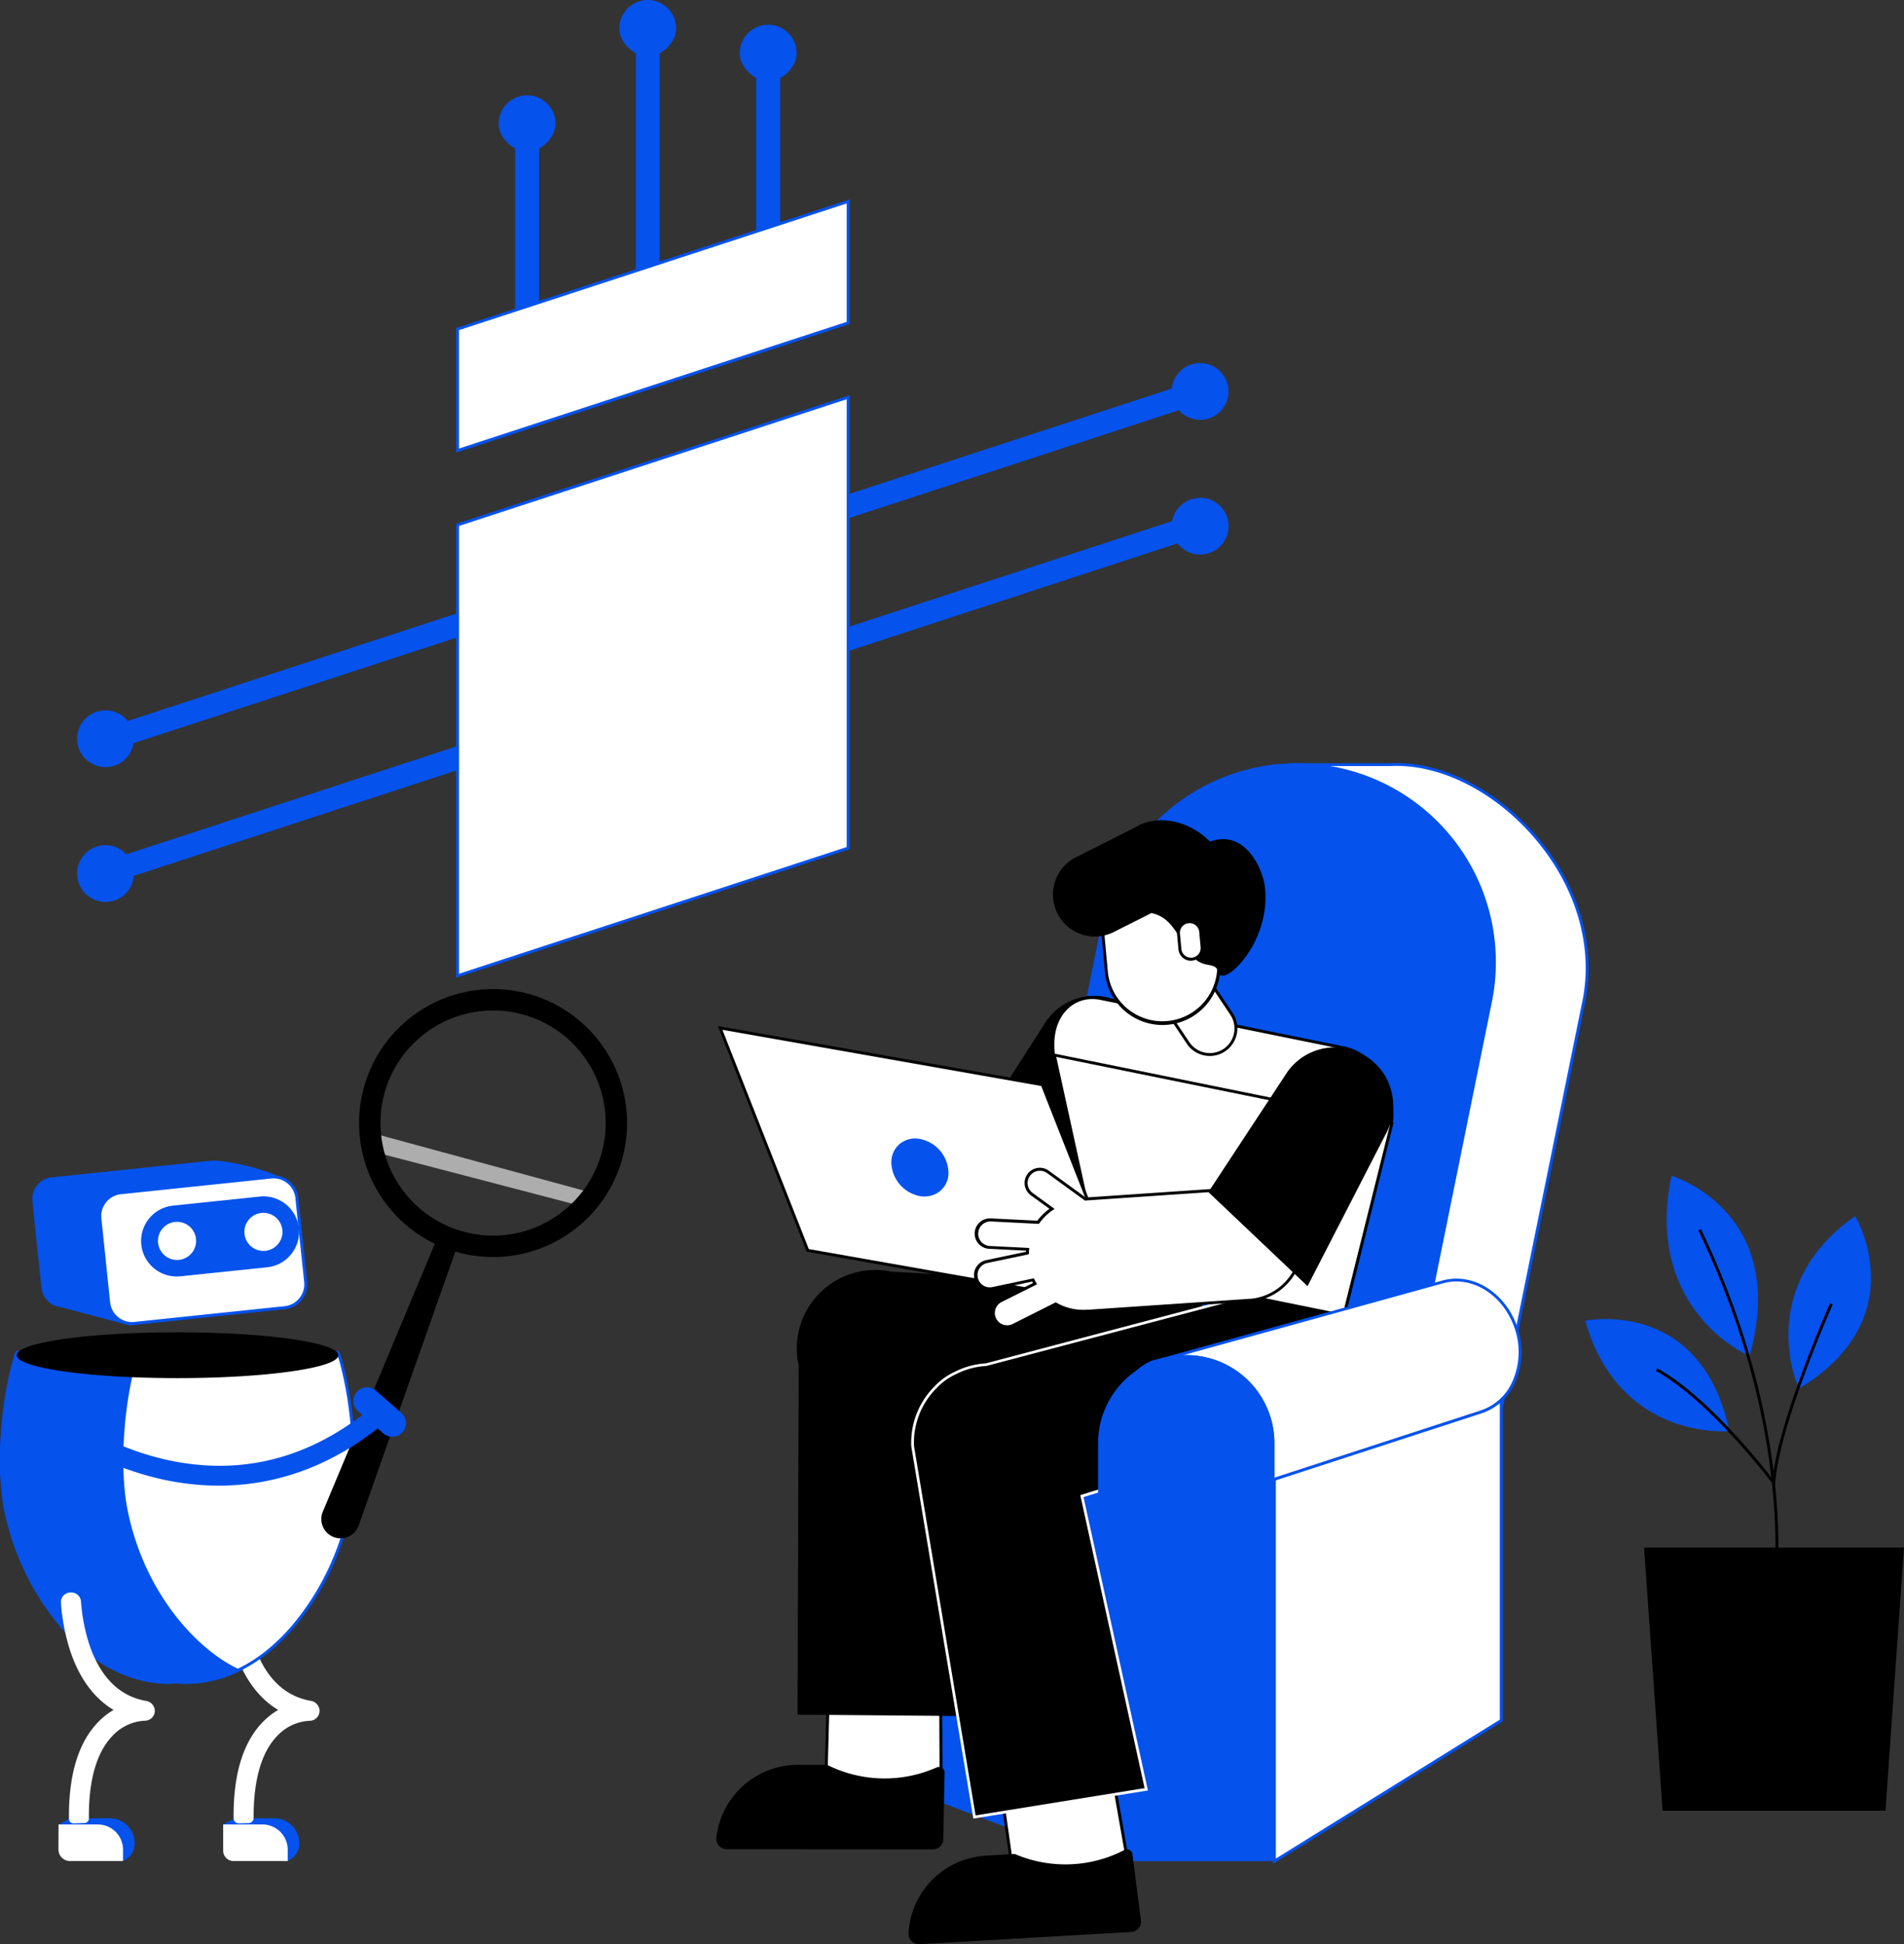 <svg xmlns="http://www.w3.org/2000/svg" width="604.114" height="617" viewBox="0 0 604.114 617">
  <rect x="0" y="0" width="604.114" height="617" fill="#333333" stroke="none"/>
  <g id="Artificial-Intelligence-_AI_---Web" data-name="Artificial-Intelligence-(AI)---Web" transform="translate(-1032.303 -290.65)">
    <g id="Group_10783" data-name="Group 10783" transform="translate(1032.303 290.65)">
      <g id="_11" transform="translate(0 0)">
        <g id="Objects-3-3" transform="translate(0 0)">
          <g id="Robot" transform="translate(0 313.874)">
            <path id="Path_1685" d="M109.779,344.873H97.318l-3.7,1.979,3.7,2.093v7.541H110.6l3.484,1.979.512-.267a6.044,6.044,0,0,0,3.186-5.348h0a7.993,7.993,0,0,0-8-8Z" transform="translate(-22.815 -81.736)" fill="#0552ED"/>
            <path id="Path_3139" d="M93.62,347.47H106.1a8,8,0,0,1,8,8h0v3.614H96.928a3.3,3.3,0,0,1-3.3-3.3Z" transform="translate(-22.815 -82.354)" fill="#fff"/>
            <g id="Group_1431" transform="translate(71.439 191.441)">
              <path id="Path_1686" d="M4.828,73.379a1.666,1.666,0,0,1-1.7-1.62V71.72c-.13-14,3.056-24.372,9.558-30.813a23.244,23.244,0,0,1,4.584-3.545C11.032,33.619,6.333,27.2,3.437,18.376A63.353,63.353,0,0,1,.45.04L6.814.093h0c0,.306,0,30.8,20.8,34.381a3.285,3.285,0,0,1,2.789,3.1,3.178,3.178,0,0,1-3.11,3.247h-.176A14.967,14.967,0,0,0,17.052,45.53c-5.065,5.127-7.64,14.134-7.571,26.091a1.65,1.65,0,0,1-1.612,1.666Z" transform="translate(-0.45 -0.04)" fill="#fff"/>
            </g>
            <g id="Group_1432" transform="translate(0 114.848)">
              <path id="Path_1687" d="M108.624,1.948a.21.21,0,0,1,0-.053l-.306-.5H6.589c-.107.168-.214.336-.306.5v.053C1.646,17.175.232,38.185,3.036,51.854,8.209,77.066,28.15,106.1,54.707,106.1c.924,0,1.849,0,2.766-.076s1.841.076,2.773.076c26.557,0,46.5-29.033,51.663-54.245C114.675,38.178,113.261,17.159,108.624,1.948Z" transform="translate(-1.1 -0.932)" fill="#fff"/>
              <path id="Path_1688" d="M60.046,106.408c-.894,0-1.834,0-2.789-.076s-1.849.076-2.743.076c-8.611,0-21.538-3.094-34.205-17.825A83.829,83.829,0,0,1,2.393,51.811C-.411,38.166.957,17.079,5.648,1.676l.1-.176c.076-.145.183-.321.29-.489L6.175.79H108.385l.138.222.313.512.076.153c4.691,15.4,6.059,36.49,3.255,50.135A83.954,83.954,0,0,1,94.251,88.584C81.584,103.306,68.656,106.408,60.046,106.408Zm-2.789-1c.986.046,1.91.076,2.789.076,8.4,0,21.064-3.056,33.5-17.5a82.985,82.985,0,0,0,17.718-36.352c2.766-13.5,1.413-34.381-3.224-49.623l-.168-.29H6.687c-.053.1-.107.191-.168.283h0C1.881,17.278.529,38.12,3.294,51.62A82.981,82.981,0,0,0,21.012,87.972c12.438,14.463,25.083,17.5,33.5,17.5.879,0,1.8,0,2.735-.076Z" transform="translate(-0.945 -0.79)" fill="#0552ED"/>
            </g>
            <g id="Group_1433" transform="translate(0 114.856)">
              <path id="Path_1689" d="M76.524,102.279a37.7,37.7,0,0,1-16.335,3.82c-.924,0-1.849,0-2.766-.069s-1.841.069-2.766.069c-26.557,0-46.5-29.033-51.671-54.245C.183,38.185,1.6,17.175,6.234,1.948V1.894c.1-.168.2-.336.306-.5h38.2c-.107.16-.206.336-.306.5v.053C39.8,17.175,38.384,38.185,41.188,51.854,45.222,71.565,58.3,93.607,76.524,102.279Z" transform="translate(-1.088 -0.939)" fill="#0552ED"/>
              <path id="Path_1690" d="M60.046,106.411c-.932,0-1.872,0-2.789-.069s-1.818.069-2.75.069c-8.611,0-21.53-3.056-34.205-17.825A83.866,83.866,0,0,1,2.393,51.821C-.411,38.176.957,17.089,5.648,1.686L5.7,1.564l.336-.55L6.175.8H45.468l-.458.718c-.1.153-.2.321-.3.489h0c-4.63,15.28-5.99,36.115-3.217,49.615,5.241,25.564,21.393,43.587,35.084,50.1l.879.42-.879.42A38.2,38.2,0,0,1,60.046,106.411Zm-2.789-.993c.947.046,1.872.076,2.789.076a37.162,37.162,0,0,0,15.28-3.346c-8.29-4.179-15.976-11.353-22.294-20.8A85.318,85.318,0,0,1,40.609,51.821c-2.8-13.63-1.436-34.694,3.239-50.089H6.71l-.16.275h0C1.912,17.288.559,38.13,3.333,51.623a82.881,82.881,0,0,0,17.71,36.352c12.438,14.463,25.083,17.5,33.495,17.5.917,0,1.841,0,2.75-.069Z" transform="translate(-0.945 -0.8)" fill="#0552ED"/>
            </g>
            <path id="Path_1691" d="M109.946,150.306c0,4.019-22.844,7.273-51.029,7.273s-51.029-3.255-51.029-7.273a.833.833,0,0,1,0-.2,2.086,2.086,0,0,1,.963-1.222c4.653-3.339,25.289-5.845,50.043-5.845s45.39,2.514,50.043,5.845a2.041,2.041,0,0,1,.955,1.222A.565.565,0,0,1,109.946,150.306Z" transform="translate(-2.582 -34.113)"/>
            <g id="Object-3-3" transform="translate(101.953 0)">
              <path id="Path_1692" d="M20.65,60.03,91.765,79.383A38.636,38.636,0,0,1,88.4,83.569L21.643,66.142a38.464,38.464,0,0,1-.993-6.112Z" transform="translate(-5.17 -14.524)" fill="#fff" opacity="0.6"/>
              <path id="Path_1693" d="M18.9,27.715A42.518,42.518,0,1,1,43.3,82.678,42.518,42.518,0,0,1,18.9,27.715Zm6.341,2.437A35.726,35.726,0,1,0,71.418,9.646h0A35.771,35.771,0,0,0,25.233,30.152Z" transform="translate(-4.084 -0.469)"/>
              <path id="Path_1694" d="M37.659,101.688.764,189.97a6.112,6.112,0,0,0,11.269,4.706l.122-.321,31.837-90.231a3.4,3.4,0,0,0-6.341-2.437Z" transform="translate(-0.388 -23.872)"/>
            </g>
            <path id="Path_1695" d="M41.419,344.873H28.95l-3.69,1.979,3.69,2.093v7.541H42.229l3.492,1.979.512-.267a6.044,6.044,0,0,0,3.186-5.348h0a8,8,0,0,0-8-8Z" transform="translate(-6.683 -81.736)" fill="#0552ED"/>
            <path id="Path_3138" d="M25.241,347.47H37.709a8,8,0,0,1,8,8h0v3.614H28.9a3.7,3.7,0,0,1-3.69-3.683Z" transform="translate(-6.671 -82.354)" fill="#fff"/>
            <g id="Group_1435" transform="translate(19.328 191.51)">
              <path id="Path_1696" d="M4.282,73.4A1.445,1.445,0,0,1,2.8,72h0c-.176-14.134,3.056-24.586,9.558-31.065a22.685,22.685,0,0,1,4.584-3.545C10.708,33.648,6,27.23,3.113,18.405A64.238,64.238,0,0,1,.248,3.362,3.056,3.056,0,0,1,3.06.13h.55a3.056,3.056,0,0,1,3,2.8c.558,7.64,3.652,28.658,20.629,31.585a3.278,3.278,0,0,1,2.8,3.056,3.178,3.178,0,0,1-3.11,3.247h-.176A14.967,14.967,0,0,0,16.69,45.528c-5.1,5.165-7.7,14.241-7.571,26.313a1.436,1.436,0,0,1-1.4,1.444Z" transform="translate(-0.243 -0.13)" fill="#fff"/>
            </g>
            <g id="Group_1436" transform="translate(11.083 127.969)">
              <path id="Path_1697" d="M13.373,7.9a6.051,6.051,0,1,0,2.078,11.712c-2.407-1.421-3.82-2.414-3.95-2.529a3.186,3.186,0,1,1,3.744-5.149h0s1.528,1.077,4.149,2.6v-.588A6.051,6.051,0,0,0,13.373,7.9Z" transform="translate(-2.059 -2.6)" fill="none" fill-rule="evenodd"/>
              <path id="Path_1698" d="M115.521,9.725a3.186,3.186,0,0,0-4.47-.535h0c-18.978,14.929-40.1,19.987-62.787,15.036A88.551,88.551,0,0,1,28.346,17.22a11.293,11.293,0,0,1-3.476,5.4,94.674,94.674,0,0,0,21.782,7.762A83.38,83.38,0,0,0,64.538,32.37c14.891,0,32.662-4.187,50.425-18.176A3.186,3.186,0,0,0,115.521,9.725Z" transform="translate(-6.214 -2.745)" fill="#0552ED"/>
              <path id="Path_1699" d="M11.766,18.35a6.043,6.043,0,1,1,6.043-6.043,4.844,4.844,0,0,1,0,.581c1.322.764,2.934,1.635,4.806,2.552a11.308,11.308,0,1,0-3.476,5.4c-2.086-1.047-3.82-2.025-5.264-2.865a5.845,5.845,0,0,1-2.109.374Z" transform="translate(-0.452 -0.964)" fill="#0552ED"/>
              <path id="Path_1700" d="M26.72,19.122c-1.872-.917-3.484-1.8-4.8-2.552a6.036,6.036,0,0,1-3.942,5.088c1.413.84,3.178,1.818,5.264,2.865A11.293,11.293,0,0,0,26.72,19.122Z" transform="translate(-4.588 -4.646)" fill="#0552ED"/>
            </g>
            <path id="Path_3137" d="M154.882,166.976,162.9,174a4.332,4.332,0,0,1,.413,6.112h0a4.339,4.339,0,0,1-6.112.4h0l-8.022-7.021a4.324,4.324,0,0,1-.4-6.112h0a4.324,4.324,0,0,1,6.112-.413Z" transform="translate(-35.577 -39.507)" fill="#0552ED"/>
            <g id="Group_1438" transform="translate(10.272 54.439)">
              <path id="Path_1701" d="M6.609,6.054,57.133.759C61.847.27,82.476,4.877,82.972,9.583l2.292,21.545c.5,4.714-1.773,8.809-6.487,9.306L12.713,47.349a8.58,8.58,0,0,1-9.42-7.64h0L1,18.163C.5,13.457,1.895,6.543,6.609,6.054Z" transform="translate(-0.512 -0.723)" fill="#0552ED"/>
              <path id="Path_1702" d="M7.839,7.69l20.629,4.874,3.171,42.2L9.428,48.886a6.815,6.815,0,0,1-6.112-6.066L.428,15.177A6.807,6.807,0,0,1,6.495,7.69,6.876,6.876,0,0,1,7.839,7.69Z" transform="translate(-0.39 -2.359)" fill="#0552ED"/>
              <g id="Group_1437" transform="translate(20.914 4.708)">
                <path id="Path_3136" d="M8.031,6.526,55.76,1.537a7.434,7.434,0,0,1,8.167,6.616h0l2.8,26.687A7.449,7.449,0,0,1,60.1,43.008h0l-47.728,5A7.434,7.434,0,0,1,4.2,41.381h0L1.407,14.7A7.442,7.442,0,0,1,8.031,6.526Z" transform="translate(-0.906 -1.029)" fill="#fff"/>
                <path id="Path_1703" d="M11.442,48.365A7.9,7.9,0,0,1,3.6,41.29L.807,14.6A7.908,7.908,0,0,1,7.843,5.924l47.721-5a7.915,7.915,0,0,1,8.679,7.037l2.8,26.68A7.908,7.908,0,0,1,60,43.323l-47.721,5A7.74,7.74,0,0,1,11.442,48.365ZM7.935,6.848a6.968,6.968,0,0,0-6.2,7.64L4.52,41.168a6.983,6.983,0,0,0,7.64,6.211l47.728-5a6.975,6.975,0,0,0,6.2-7.64h0L63.3,8.063a6.975,6.975,0,0,0-7.64-6.211Z" transform="translate(-0.764 -0.885)" fill="#0552ED"/>
              </g>
              <path id="Path_1704" d="M95.578,25.673A11.277,11.277,0,0,0,83.2,15.641L55.8,18.506a11.269,11.269,0,1,0,2.177,22.432h.168L85.569,38.08A11.285,11.285,0,0,0,95.578,25.673ZM57.6,35.727a6.051,6.051,0,1,1,5.348-6.647A6.051,6.051,0,0,1,57.6,35.727ZM85,32.855a6.043,6.043,0,1,1,5.348-6.647A6.043,6.043,0,0,1,85,32.855Z" transform="translate(-11.032 -4.229)" fill="#0552ED"/>
            </g>
          </g>
          <g id="Plant-3-3" transform="translate(502.996 373.14)">
            <g id="Group_1443" transform="translate(0 0)">
              <g id="Group_1440" transform="translate(25.826)">
                <path id="Path_1705" d="M26.215,56.792S-6.462,42.352,2.126.82C2.133.82,38.585,12.234,26.215,56.792Z" transform="translate(-0.241 -0.224)" fill="#0552ED"/>
                <path id="Path_1706" d="M26.375,57.242l-.489-.214A46.605,46.605,0,0,1,10.453,44.483C3.913,36.377-2.94,22.166,1.537.537l.1-.5.489.153A42.785,42.785,0,0,1,19.018,11.6c12.645,14.081,11.063,32.318,7.5,45.131ZM2.339,1.24C-1.848,22.2,4.8,35.98,11.141,43.864A46.72,46.72,0,0,0,25.772,55.943c3.392-12.56,4.752-30.148-7.442-43.725A42.166,42.166,0,0,0,2.339,1.247Z" transform="translate(-0.103 -0.04)" fill="#0552ED"/>
              </g>
              <g id="Group_1441" transform="translate(64.467 12.797)">
                <path id="Path_1707" d="M4.349,55.06S-9.571,24.025,21.8,1.67C21.8,1.67,40.2,33.125,4.349,55.06Z" transform="translate(-0.819 -0.998)" fill="#0552ED"/>
                <path id="Path_1708" d="M4,55.517l-.222-.474A45.245,45.245,0,0,1,.726,36.523c.4-9.734,4.324-23.784,20.682-35.435l.4-.3.26.435a41.89,41.89,0,0,1,4.783,18.7c.2,17.748-12.064,29.033-22.393,35.321ZM21.5,2.142C5.806,13.519,2.024,27.118,1.635,36.561A45.222,45.222,0,0,0,4.423,54.172c14.2-8.84,21.622-20.629,21.492-34.2A41.372,41.372,0,0,0,21.5,2.142Z" transform="translate(-0.679 -0.79)" fill="#0552ED"/>
              </g>
              <g id="Group_1442" transform="translate(0 45.46)">
                <path id="Path_1709" d="M45.612,35.827S11.72,38.631,1.07,1.606C1.07,1.606,36.887-5.278,45.612,35.827Z" transform="translate(-0.482 -0.69)" fill="#0552ED"/>
                <path id="Path_1710" d="M43.872,36.182a46.873,46.873,0,0,1-16.892-3.3C17.941,29.26,5.992,20.894.438,1.556L.3,1.067.8.976a41.784,41.784,0,0,1,19.23,1.711C36.835,8.4,43.36,23.713,45.881,35.54l.115.512-.527.046A12.657,12.657,0,0,1,43.872,36.182ZM1.477,1.8C6.985,20.367,18.53,28.458,27.285,31.972a45.222,45.222,0,0,0,17.572,3.239C42.306,23.69,35.865,9.051,19.721,3.558A41.387,41.387,0,0,0,1.477,1.831Z" transform="translate(-0.3 -0.541)" fill="#0552ED"/>
              </g>
              <path id="Path_1711" d="M70.425,149.809l-.9-.214c.038-.13,3.14-13.829,1.933-36.23-1.1-20.674-6.2-53.2-24.2-90.75l.84-.4c18.069,37.712,23.18,70.382,24.288,91.148C73.588,135.911,70.463,149.664,70.425,149.809Z" transform="translate(-11.382 -5.272)"/>
              <path id="Path_1712" d="M67.4,111.239l-.764-.993c-.2-.26-19.727-26.252-37.024-35.817l.443-.81c9.168,5.05,18.8,14.593,25.3,21.713,5.463,5.982,9.665,11.308,11.292,13.4C68.59,89.587,84.7,53.334,84.864,52.96l.848.382C85.544,53.716,68.8,91.375,67.467,110Z" transform="translate(-7.217 -12.528)"/>
            </g>
            <g id="Group_1444" transform="translate(18.642 117.988)">
              <path id="Path_1713" d="M76.915,83.5H7.5L1.72,1.38H82.706Z" transform="translate(-0.941 -0.685)"/>
              <path id="Path_1714" d="M77.293,83.977H6.583L.7.47H83.176ZM7.882,82.595H75.994L81.686,1.861H2.22Z" transform="translate(-0.7 -0.47)"/>
            </g>
          </g>
          <g id="Object-2-4" transform="translate(24.463)">
            <g id="Objects-2-4" transform="translate(0)">
              <path id="Path_1715" d="M429.035,169.466a9.008,9.008,0,1,0-8.954-9.932l-115,37.582v7.64L422.3,166.409A8.975,8.975,0,0,0,429.035,169.466Z" transform="translate(-72.729 -36.236)" fill="#0552ED"/>
              <path id="Path_1716" d="M185.058,40.24a9.016,9.016,0,0,0-9.008,9.008h0c0,3.392,2.453,6.341,5.218,7.877v61.236h7.587V57.125c2.766-1.528,5.211-4.485,5.211-7.877A9.008,9.008,0,0,0,185.058,40.24Z" transform="translate(-42.281 -9.992)" fill="#0552ED"/>
              <path id="Path_1717" d="M235.168.65a9.008,9.008,0,0,0-9.008,9.008h0c0,3.392,2.453,6.334,5.211,7.869v72.91h7.587v-72.9c2.766-1.528,5.218-4.485,5.218-7.869a9.016,9.016,0,0,0-9-9.015Z" transform="translate(-54.106 -0.65)" fill="#0552ED"/>
              <path id="Path_1718" d="M285.168,10.93a9.008,9.008,0,0,0-9.008,9.008c0,3.385,2.453,6.334,5.218,7.869V89.043h7.61V27.815c2.758-1.528,5.211-4.485,5.211-7.869a9.007,9.007,0,0,0-9.031-9.015Z" transform="translate(-65.905 -3.076)" fill="#0552ED"/>
              <path id="Path_1719" d="M429.035,207.456a9,9,0,0,0-8.847,7.365L305.08,252.434v7.64l116.8-38.2a9.008,9.008,0,1,0,7.159-14.463Z" transform="translate(-72.729 -49.441)" fill="#0552ED"/>
              <path id="Path_1720" d="M9.984,285a9.008,9.008,0,1,0,8.886,10.414L133.358,257.98v-7.64L17,288.373A9.007,9.007,0,0,0,9.984,285Z" transform="translate(-0.964 -59.572)" fill="#0552ED"/>
              <path id="Path_1721" d="M9.985,340.808a9.008,9.008,0,1,0,8.97,9.726l114.4-37.383v-7.64l-116.8,38.2A8.97,8.97,0,0,0,9.985,340.808Z" transform="translate(-0.965 -72.591)" fill="#0552ED"/>
            </g>
            <g id="Object-3-4" transform="translate(120.246 63.284)">
              <path id="Path_1722" d="M124.915,1.32V39.865L.96,80.358V41.821Z" transform="translate(-0.494 -0.678)" fill="#fff"/>
              <path id="Path_1723" d="M.35,80.817V41.286L125.237.48V40Zm.932-38.858V79.533l123.007-40.2V1.756Z" transform="translate(-0.35 -0.48)" fill="#0552ED"/>
            </g>
            <g id="Object-4-3" transform="translate(120.246 125.422)">
              <path id="Path_1724" d="M124.915,1.65V144.713L.96,185.206V42.158Z" transform="translate(-0.494 -1.008)" fill="#fff"/>
              <path id="Path_1725" d="M.35,185.657V41.624L125.237.81V144.843ZM1.282,42.3V184.4l123.007-40.21V2.086Z" transform="translate(-0.35 -0.81)" fill="#0552ED"/>
            </g>
          </g>
        </g>
        <g id="Male-3-3" transform="translate(227.279 242.154)">
          <g id="Group_1451" transform="translate(90.978 0)">
            <g id="Group_1449" transform="translate(29.697)">
              <path id="Path_1726" d="M65.685,1.263H93.641c31.814-1.7,69.32,36.329,61.427,75.172l-26.16,128.692H.95L4.228,51.459a62.65,62.65,0,0,1,61.458-50.2Z" transform="translate(-0.507 -0.742)" fill="#fff"/>
              <path id="Path_1727" d="M129.169,205.449H.37l3.3-154.225A63.146,63.146,0,0,1,65.556.653H93.5c15.624-.84,33.365,7.946,46.277,22.921,13.546,15.708,19.238,34.962,15.609,52.817ZM1.325,204.524H128.4L154.488,76.169c3.568-17.572-2.048-36.535-15.4-52.022C126.357,9.393,108.907.737,93.535,1.554H65.564A62.214,62.214,0,0,0,4.6,51.346Z" transform="translate(-0.37 -0.598)" fill="#0552ED"/>
            </g>
            <g id="Group_1450" transform="translate(0 0.042)">
              <path id="Path_1728" d="M93.91,1.28h0a62.7,62.7,0,0,1,61.427,75.172l-26.16,128.692H1.25L32.483,51.514A62.65,62.65,0,0,1,93.91,1.28Z" transform="translate(-0.677 -0.8)" fill="#0552ED"/>
              <path id="Path_1729" d="M129.383,205.461H.5L31.825,51.236A63.151,63.151,0,0,1,155.6,76.4ZM1.638,204.537H128.626L154.71,76.182A62.252,62.252,0,0,0,93.733,1.56h0A62.23,62.23,0,0,0,32.757,51.389Z" transform="translate(-0.5 -0.652)" fill="#0552ED"/>
            </g>
          </g>
          <g id="Group_1452" transform="translate(49.3 206.96)">
            <path id="Path_1730" d="M73.559,142.153,1.55,114.893V1.13L73.559,6.088Z" transform="translate(-1.092 -0.633)" fill="#0552ED"/>
            <path id="Path_1731" d="M73.876,142.672.95,115.045V.48L73.883,5.5Zm-72-28.269,71.054,26.924V6.363L1.874,1.473Z" transform="translate(-0.95 -0.48)" fill="#0552ED"/>
          </g>
          <g id="Male-2-4" transform="translate(0 18.166)">
            <g id="hand-right-3-3" transform="translate(76.14 55.707)">
              <g id="Group_1453" transform="translate(25.38 0)">
                <path id="Path_3135" d="M19,1.13A17.794,17.794,0,1,1,1.21,18.924,17.794,17.794,0,0,1,19,1.13Z" transform="translate(-0.514 -0.486)"/>
                <path id="Path_1732" d="M18.751,37.222A18.5,18.5,0,0,1,3.241,8.717h0a18.466,18.466,0,1,1,15.51,28.506ZM3.853,9.091l.581.382A17.1,17.1,0,1,0,15.191,2.016,17.1,17.1,0,0,0,4.433,9.473Z" transform="translate(-0.3 -0.287)"/>
              </g>
              <g id="Group_1454" transform="translate(0 7.291)">
                <path id="sleave-3-2" d="M31.249,65.313,1.33,46.044,29.645,2.09,59.564,21.351Z" transform="translate(-0.375 -1.127)"/>
                <path id="Path_1733" d="M31.16,65.978.08,45.961,29.113.83,60.2,20.847ZM2,45.54l28.75,18.512L58.306,21.268,29.556,2.755Z" transform="translate(-0.08 -0.83)"/>
              </g>
            </g>
            <g id="legs-3-3" transform="translate(0 142.704)">
              <g id="shoes-3-3" transform="translate(0 111.397)">
                <g id="Group_1456" transform="translate(34.264 0)">
                  <path id="Path_1734" d="M37.309,18.971,37.493,53.6A18.337,18.337,0,0,1,21.364,71.871h0A18.336,18.336,0,0,1,.888,53.2l.947-34.618A17.748,17.748,0,0,1,17.46,1.452h0A17.771,17.771,0,0,1,37.324,18.971Z" transform="translate(-0.415 -1.046)" fill="#fff"/>
                  <path id="Path_1735" d="M19.034,72.38A18.772,18.772,0,0,1,.27,53.6v-.5l.947-34.618a18.207,18.207,0,0,1,36.4.4l.191,34.633A18.788,18.788,0,0,1,19.118,72.38ZM19.416,1.7A17.282,17.282,0,0,0,2.149,18.509L1.2,53.127a17.843,17.843,0,0,0,35.672,1.024v-.626l-.183-34.633A17.282,17.282,0,0,0,19.409,1.709Z" transform="translate(-0.27 -0.959)"/>
                </g>
                <g id="Group_1457" transform="translate(0 45.628)">
                  <path id="Path_1736" d="M72.409,3.512,72,24.706a2.613,2.613,0,0,1-2.6,2.338H3.953A2.628,2.628,0,0,1,1.34,24.415v-.3A25.427,25.427,0,0,1,26.606,1.64h9.008A41.165,41.165,0,0,0,70.866,2.4h0a1.093,1.093,0,0,1,1.444.565A1.031,1.031,0,0,1,72.409,3.512Z" transform="translate(-0.639 -0.907)"/>
                  <path id="Path_1737" d="M69.182,27.512h0L3.736,27.467A3.316,3.316,0,0,1,.428,24.151a3.2,3.2,0,0,1,0-.382A26.084,26.084,0,0,1,26.367.68h9.168l.145.069a40.692,40.692,0,0,0,34.664.764,1.788,1.788,0,0,1,2.361.909,1.742,1.742,0,0,1,.145.879l-.42,21.232A3.3,3.3,0,0,1,69.182,27.512ZM26.4,2.071A24.7,24.7,0,0,0,1.834,23.929a1.956,1.956,0,0,0,.481,1.528,1.926,1.926,0,0,0,1.429.642l65.446.038h0a1.918,1.918,0,0,0,1.9-1.688l.42-21.224a.4.4,0,0,0-.359-.435.351.351,0,0,0-.2,0,42.067,42.067,0,0,1-35.7-.764H26.4Z" transform="translate(-0.423 -0.68)"/>
                </g>
              </g>
              <path id="Path_1738" d="M35.208,27.981h0a24.3,24.3,0,0,0,48.4-1.368h0a23.684,23.684,0,0,0-.252-5.2h0a24.3,24.3,0,0,0-48.133.764h0a23.941,23.941,0,0,0-.015,5.807Z" transform="translate(-8.591 -0.32)" fill="#0552ED"/>
              <path id="Path_1739" d="M169.225,26.082h0A22.409,22.409,0,0,0,148.047,5.209L63.936.7A24.907,24.907,0,0,0,34.444,30.5l-.359,110.783,55.208.458L84.916,49.8l61.779.206a22.409,22.409,0,0,0,22.584-22.225C169.279,27.205,169.263,26.647,169.225,26.082Z" transform="translate(-8.309 -0.155)"/>
            </g>
            <g id="legs-2-4" transform="translate(60.972 147.712)">
              <path id="Path_3134" d="M106.936,29.52h0A27.963,27.963,0,0,1,134.9,57.483V190.109H78.95V57.483A27.963,27.963,0,0,1,106.936,29.52Z" transform="translate(-18.803 -7.509)" fill="#0552ED"/>
              <g id="shoes-2-4" transform="translate(0 134)">
                <g id="Group_1459" transform="translate(27.998 0)">
                  <path id="Path_1740" d="M36.725,15.628l5.99,34.114A18.336,18.336,0,0,1,29.88,70.462h0A18.336,18.336,0,0,1,7.135,58.1a19.317,19.317,0,0,1-.573-2.621L1.7,21.19A17.741,17.741,0,0,1,14.225,1.684h0A17.748,17.748,0,0,1,36.267,13.672,17.3,17.3,0,0,1,36.725,15.628Z" transform="translate(-1.024 -0.301)" fill="#fff"/>
                  <path id="Path_1741" d="M24.525,71.474A18.764,18.764,0,0,1,5.951,55.346L1.084,21.057A18.2,18.2,0,0,1,37.032,15.35l5.99,34.114a18.772,18.772,0,0,1-15.28,21.729,18.433,18.433,0,0,1-3.239.283ZM19.1,1.223A17.252,17.252,0,0,0,2,20.927L6.868,55.216A17.842,17.842,0,1,0,42.2,50.2a3.158,3.158,0,0,0-.092-.581L36.115,15.51A17.267,17.267,0,0,0,19.1,1.223Z" transform="translate(-0.872 -0.099)"/>
                </g>
                <g id="Group_1460" transform="translate(0 44.87)">
                  <path id="Path_1742" d="M70.832,2.886l2.712,21.179a2.628,2.628,0,0,1-2.46,2.491L3.9,30.436a2.613,2.613,0,0,1-2.766-2.46,1.94,1.94,0,0,1,0-.3A25.419,25.419,0,0,1,25.006,3.726L34,3.184A41.181,41.181,0,0,0,69.235,1.862h0a1.093,1.093,0,0,1,1.475.466A1.07,1.07,0,0,1,70.832,2.886Z" transform="translate(-0.44 -1.043)"/>
                  <path id="Path_1743" d="M3.537,30.924A3.316,3.316,0,0,1,.229,27.6a1.291,1.291,0,0,1,0-.176A26.076,26.076,0,0,1,24.746,2.816l9.168-.55.153.069A40.676,40.676,0,0,0,68.716,1.028a1.8,1.8,0,0,1,2.414.764,1.888,1.888,0,0,1,.2.84l2.7,21.186v.061a3.3,3.3,0,0,1-3.11,3.148L3.744,30.917ZM33.67,3.672,24.838,4.2A24.693,24.693,0,0,0,1.62,27.5a1.925,1.925,0,0,0,2.032,2.032l67.18-3.889a1.925,1.925,0,0,0,1.8-1.773L69.923,2.694V2.633a.4.4,0,0,0-.382-.413.443.443,0,0,0-.2.046A42.021,42.021,0,0,1,33.67,3.672Z" transform="translate(-0.226 -0.828)"/>
                </g>
              </g>
              <path id="Path_1744" d="M3.519,65.146h0a24.311,24.311,0,0,0,47.492-9.451h0A23.683,23.683,0,0,0,49.9,50.606h0A24.3,24.3,0,0,0,2.572,59.438h0a24.364,24.364,0,0,0,.947,5.707Z" transform="translate(-0.774 -8.57)" fill="#0552ED"/>
              <g id="Group_1461" transform="translate(0.856 0)">
                <path id="Path_1745" d="M139.932,15.911h0c-4.21-10.536-14.746-16.61-24.54-14.15L24.244,25.844a24.74,24.74,0,0,0-9.818,2.682,20.209,20.209,0,0,0-6.112,4.424A24.815,24.815,0,0,0,.972,51.713h0l.97,5.807h0l18.65,111.845,54.505-8.8L54.652,67.544l73.69-22.921C139.443,41.223,144.776,28.013,139.932,15.911Z" transform="translate(-0.488 -0.83)"/>
                <path id="Path_1746" d="M20.068,169.8.372,51.663h0a25.251,25.251,0,0,1,7.472-19.1,20.323,20.323,0,0,1,6.265-4.508,24.876,24.876,0,0,1,9.932-2.72l91.1-24.067c10-2.514,20.774,3.683,25.06,14.4a23.94,23.94,0,0,1-.367,19.192,18.826,18.826,0,0,1-11.46,10.085L55.03,67.776l20.43,93.1ZM2.206,57.332v.046L20.779,168.795,74.4,160.138,54,67.149l.382-.115,73.69-22.921a17.954,17.954,0,0,0,10.964-9.627A23.064,23.064,0,0,0,139.378,16C135.252,5.676,124.915-.291,115.342,2.116L24.171,26.167h-.046A24.119,24.119,0,0,0,14.491,28.8a19.566,19.566,0,0,0-6.02,4.332,24.38,24.38,0,0,0-7.228,18.4v.076Z" transform="translate(-0.346 -0.711)" fill="#fff"/>
              </g>
            </g>
            <g id="body-3-2" transform="translate(106.35 55.783)">
              <g id="Group_1462" transform="translate(0 0)">
                <path id="Path_1747" d="M93.591,52.626,16.356,36.94C7.952,35.236,1.19,26.03,1.19,16.373v-.665c0-9.657,6.792-16.1,15.166-14.4l77.235,15.7c8.4,1.7,15.166,10.91,15.166,20.567v.665C108.734,47.873,101.964,54.322,93.591,52.626Z" transform="translate(-0.755 -0.541)" fill="#fff"/>
                <path id="Path_1748" d="M96.1,53.207a14.36,14.36,0,0,1-2.735-.283l-77.212-15.7C7.588,35.481.62,26.053.62,16.2V15.54C.62,10.4,2.545,5.875,5.907,3.125A12.293,12.293,0,0,1,16.336.688l77.235,15.7c8.565,1.742,15.533,11.17,15.533,21.018v.665c0,5.142-1.925,9.665-5.287,12.415A12.058,12.058,0,0,1,96.1,53.207ZM13.585,1.336A11.089,11.089,0,0,0,6.465,3.843c-3.14,2.575-4.943,6.83-4.943,11.7V16.2c0,9.436,6.632,18.451,14.791,20.109l77.235,15.7a11.361,11.361,0,0,0,9.657-2.246c3.148-2.567,4.951-6.83,4.951-11.7v-.665c0-9.428-6.639-18.451-14.791-20.109L16.153,1.6a12.424,12.424,0,0,0-2.544-.26Z" transform="translate(-0.62 -0.388)"/>
              </g>
              <g id="Group_1463" transform="translate(0.313 18.139)">
                <path id="Path_1749" d="M107.887,22.647,92.7,83.6,15.532,67.915.84.88Z" transform="translate(-0.221 -0.307)" fill="#fff"/>
                <path id="Path_1750" d="M92.866,83.966,14.936,68.128.03.13l108.231,22ZM15.7,67.341l76.44,15.54,14.967-60.052L1.222,1.3Z" transform="translate(-0.03 -0.13)"/>
              </g>
            </g>
            <g id="head-3-3" transform="translate(106.807 0)">
              <g id="Group_1464" transform="translate(35.101 50.124)">
                <path id="Rectangle_207" d="M1,11.008,14.806,1.84h0l7.105,10.7A8.29,8.29,0,0,1,19.619,24h0A8.282,8.282,0,0,1,8.159,21.7l-7.113-10.7Z" transform="translate(-0.358 -1.183)" fill="#fff"/>
                <path id="Path_1751" d="M14.822,25.643a8.756,8.756,0,0,1-7.3-3.9L.16,10.675,14.738.98,22.1,12.043a8.756,8.756,0,0,1-2.437,12.14h0A8.687,8.687,0,0,1,14.822,25.643ZM1.444,10.95,8.32,21.242a7.839,7.839,0,0,0,10.849,2.185h0a7.824,7.824,0,0,0,2.177-10.849L14.47,2.279Z" transform="translate(-0.16 -0.98)"/>
              </g>
              <g id="Group_1468" transform="translate(0)">
                <g id="Group_1465" transform="translate(15.362 16.77)">
                  <path id="Rectangle_208" d="M17.278,2.127h0A17.863,17.863,0,0,1,36.7,18.286l.978,10.7A17.855,17.855,0,0,1,21.526,48.4h0A17.863,17.863,0,0,1,2.1,32.245l-.978-10.7A17.863,17.863,0,0,1,17.278,2.127Z" transform="translate(-0.496 -0.732)" fill="#fff"/>
                  <path id="Path_1752" d="M19.7,48.516A18.336,18.336,0,0,1,1.475,31.86L.5,21.164a18.336,18.336,0,1,1,36.474-3.5,1.041,1.041,0,0,1,0,.153l.986,10.7A18.336,18.336,0,0,1,21.378,48.439C20.827,48.485,20.262,48.516,19.7,48.516ZM18.749,2.109a11.391,11.391,0,0,0-1.6.076A17.42,17.42,0,0,0,1.406,21.095l.986,10.7A17.4,17.4,0,0,0,37.055,28.8a1.47,1.47,0,0,0,0-.183l-.978-10.7A17.42,17.42,0,0,0,18.772,2.117Z" transform="translate(-0.325 -0.325)"/>
                </g>
                <path id="Path_1753" d="M57.41,6.728q-.688.183-1.352.413A22.414,22.414,0,0,0,52.88,4.428C44.392-1.577,33.542-.821,28.645,6.109s-3.881,22.982,6.5,23.41c9.237.374,9.833,8.259,12.988,8.74,3.239,11.285,9.6,5.86,10.521,10.215,1.169,5.623,17.122-9.115,14.807-27.214C72.813,16.041,67.656,4.1,57.41,6.728Z" transform="translate(-6.258 -0.375)"/>
                <path id="Rectangle_209" d="M7.531,12.714,25.562,3.629A5.761,5.761,0,0,1,33.3,6.181h0l9.375,18.6h0L19.5,36.459A13.3,13.3,0,0,1,1.641,30.569h0A13.3,13.3,0,0,1,7.531,12.714Z" transform="translate(-0.218 -0.997)"/>
                <g id="Group_1467" transform="translate(39.359 31.778)">
                  <g id="Group_1466" transform="translate(0 0)">
                    <path id="Rectangle_210" d="M8.351,4.694l.443,4.9a3.507,3.507,0,0,1-3.178,3.82h0A3.515,3.515,0,0,1,1.8,10.233l-.451-4.9a3.514,3.514,0,0,1,3.178-3.82h0A3.514,3.514,0,0,1,8.351,4.694Z" transform="translate(-0.875 -1.094)" fill="#fff"/>
                    <path id="Path_1754" d="M5.155,13.767A3.988,3.988,0,0,1,1.2,10.153l-.451-4.9a3.981,3.981,0,0,1,7.923-.764h0L9.12,9.4a3.988,3.988,0,0,1-3.6,4.324ZM4.712,1.841a1.8,1.8,0,0,0-.283,0A3.056,3.056,0,0,0,1.671,5.156l.451,4.9A3.069,3.069,0,0,0,8.234,9.5L7.783,4.6A3.056,3.056,0,0,0,4.727,1.825Z" transform="translate(-0.734 -0.969)"/>
                  </g>
                </g>
              </g>
            </g>
            <g id="hand-right-2-4" transform="translate(0.495 65.289)">
              <g id="Group_1469" transform="translate(0 0)">
                <path id="Path_1755" d="M131.005,90.226l-102.2-18L1.03,1.63l102.2,18.016Z" transform="translate(-0.297 -1.019)" fill="#fff"/>
                <path id="Path_1756" d="M131.512,90.641,28.247,72.434.07.83,103.335,19.037ZM28.919,71.609,130.045,89.441,102.663,19.862,1.506,2.03Z" transform="translate(-0.07 -0.83)"/>
              </g>
              <g id="Group_1470" transform="translate(81.249 44.98)">
                <path id="Path_1757" d="M104.555,23.972A17.786,17.786,0,0,0,86.265,7.393h0L35.923,10.8,24.051,2.19a4.363,4.363,0,0,0-6.112.963h0a4.363,4.363,0,0,0,.97,6.112l6.418,4.661a17.892,17.892,0,0,0-4.141,3.889l-.267.367-14.9-.764a4.364,4.364,0,1,0-.435,8.717h0l12.01.6c-.038.39-.069.764-.084,1.177l-12.836,2.7a4.37,4.37,0,1,0,1.8,8.549l12.836-2.7c.191.4.4.764.626,1.177l-10.8,5.394a4.37,4.37,0,1,0,3.9,7.816L26.5,44.119a17.733,17.733,0,0,0,9.986,2.292h0l52.167-3.53h0A17.787,17.787,0,0,0,104.555,23.972Z" transform="translate(-0.568 -0.855)" fill="#fff"/>
                <path id="Path_1758" d="M10.962,51.615a4.829,4.829,0,0,1-2.17-9.169l10.36-5.18c-.084-.145-.16-.3-.244-.451L6.432,39.444a4.836,4.836,0,1,1-1.986-9.459l12.484-2.621v-.359L5.4,26.425a4.829,4.829,0,1,1,.344-9.65h.138l14.646.726.13-.168a18.292,18.292,0,0,1,3.713-3.614l-5.9-4.279a4.83,4.83,0,0,1,5.677-7.816l11.728,8.519,50.632-3.43v.038h.138A18.252,18.252,0,0,1,88.938,43.1h0l-.458.046L35.846,46.718h0a18.184,18.184,0,0,1-9.566-2.246L13.048,51.1a4.9,4.9,0,0,1-2.086.52ZM19.42,35.785l.16.321c.183.382.39.764.611,1.138l.252.428L9.2,43.295A3.9,3.9,0,0,0,12.7,50.278h0L26.373,43.4l.214.122a17.175,17.175,0,0,0,9.726,2.223h.458l51.472-3.484h.214A17.328,17.328,0,0,0,86.119,7.714h-.443L35.632,11.107l-12-8.717a3.9,3.9,0,0,0-4.584,6.318L26,13.758l-.55.367a17.251,17.251,0,0,0-4.026,3.82l-.176.229-.237.329L5.866,17.738a3.9,3.9,0,1,0-.39,7.793h0l12.492.626-.046.489c-.038.344-.069.764-.084,1.146v.367L4.651,30.925a3.9,3.9,0,0,0,1.6,7.64Z" transform="translate(-0.415 -0.703)"/>
              </g>
              <g id="Group_1471" transform="translate(55.03 35.686)">
                <path id="Path_3133" d="M2.963,2.973C6.172.039,11.612.757,15.119,4.585s3.744,9.313.535,12.224S7,19.017,3.5,15.2-.246,5.914,2.963,2.973Z" transform="translate(-0.24 -0.687)" fill="#0552ED"/>
                <path id="Path_1759" d="M10.681,18.96a9.326,9.326,0,0,1-1.6-.145A11.193,11.193,0,0,1,.1,8.241,7.571,7.571,0,0,1,2.735,2.289,7.808,7.808,0,0,1,9.244.7a11.2,11.2,0,0,1,8.985,10.574,7.4,7.4,0,0,1-7.113,7.64ZM7.625,1.479A6.479,6.479,0,0,0,.993,7.8v.443a10.253,10.253,0,0,0,8.221,9.665,6.876,6.876,0,0,0,5.753-1.391,6.708,6.708,0,0,0,2.292-5.241A10.245,10.245,0,0,0,9.038,1.609,8.229,8.229,0,0,0,7.625,1.479Z" transform="translate(-0.096 -0.538)" fill="#0552ED"/>
              </g>
              <g id="Group_1472" transform="translate(155.631 6.762)">
                <path id="Path_1760" d="M50.847,4.466A17.794,17.794,0,0,0,26.628,9.248h0L1.95,46.739l30.37,28.8L56.524,28.5h0A17.786,17.786,0,0,0,50.847,4.466Z" transform="translate(-1.048 -0.905)"/>
                <path id="Path_1761" d="M32.232,76.463.77,46.613,26.12,8.053h.038A18.482,18.482,0,0,1,56.941,28.391l-.084.176ZM2.565,46.407,31.843,74.179,55.336,28.521h0l.329-.581a17.091,17.091,0,0,0-28.72-18.5l-.351.5Z" transform="translate(-0.77 -0.68)"/>
              </g>
            </g>
          </g>
          <g id="Group_1475" transform="translate(121.118 163.617)">
            <g id="Group_1473" transform="translate(55.491 25.847)">
              <path id="Path_1762" d="M1.18,159.789l72.009-44.634V1.4L1.18,23.717Z" transform="translate(-0.722 -0.774)" fill="#fff"/>
              <path id="Path_1763" d="M.58,160.428V23.187L73.513.58v114.6ZM1.5,23.867v134.9L72.558,114.7V1.833Z" transform="translate(-0.58 -0.58)" fill="#0552ED"/>
            </g>
            <g id="Group_1474" transform="translate(4.805 0)">
              <path id="Path_1764" d="M117.131,43.115l-65.6,21.393-20.881,6.8-4.164,1.345a18.192,18.192,0,0,1-7.3-.13C7.853,70.024-.306,57.654.969,44.9c.848-8.481,5.654-15.005,12.11-17.687l4.706-1.222,2.292-.626L105.2,1.827a15.867,15.867,0,0,1,4.065-.527c7.724,0,15.28,5.532,18.55,14.165C132.266,27.154,127.354,39.883,117.131,43.115Z" transform="translate(-0.38 -0.88)" fill="#fff"/>
              <path id="Path_1765" d="M23.03,73.31a18.8,18.8,0,0,1-4.08-.451C7.406,70.314-.914,57.692.37,44.735c.833-8.32,5.585-15.242,12.392-18.069h.061l4.706-1.222,2.292-.626,85.12-23.532A16.808,16.808,0,0,1,109.128.75c8.045,0,15.678,5.807,18.986,14.455a23.983,23.983,0,0,1-.5,18.879,17.658,17.658,0,0,1-10.467,9.405L30.671,71.666,26.507,73A18.242,18.242,0,0,1,23.03,73.31ZM13.1,27.537c-6.487,2.7-11,9.321-11.8,17.29C.041,57.333,8.056,69.5,19.157,71.949a17.573,17.573,0,0,0,7.113.13l4.1-1.322L116.852,42.58a16.748,16.748,0,0,0,9.932-8.924,23.072,23.072,0,0,0,.466-18.145C124.08,7.221,116.8,1.652,109.136,1.652a15.7,15.7,0,0,0-3.95.5L17.8,26.322Z" transform="translate(-0.239 -0.75)" fill="#0552ED"/>
            </g>
            <path id="Path_1766" d="M58.533,60.479V71.87L37.652,78.678l-4.164,1.337a18.053,18.053,0,0,1-7.3-.13c-11.338-2.5-19.5-14.868-18.222-27.627.848-8.481,5.654-15.005,12.11-17.687l4.706-1.222,2.292-.626A27.955,27.955,0,0,1,58.318,56.964a26.842,26.842,0,0,1,.214,3.5Z" transform="translate(-2.575 -8.243)" fill="#0552ED"/>
            <path id="Path_3132" d="M28.936,32.52h0A27.956,27.956,0,0,1,56.9,60.483V83.159H.95V60.483A27.963,27.963,0,0,1,28.936,32.52Z" transform="translate(-0.95 -8.247)" fill="#0552ED"/>
          </g>
        </g>
      </g>
    </g>
  </g>
</svg>
